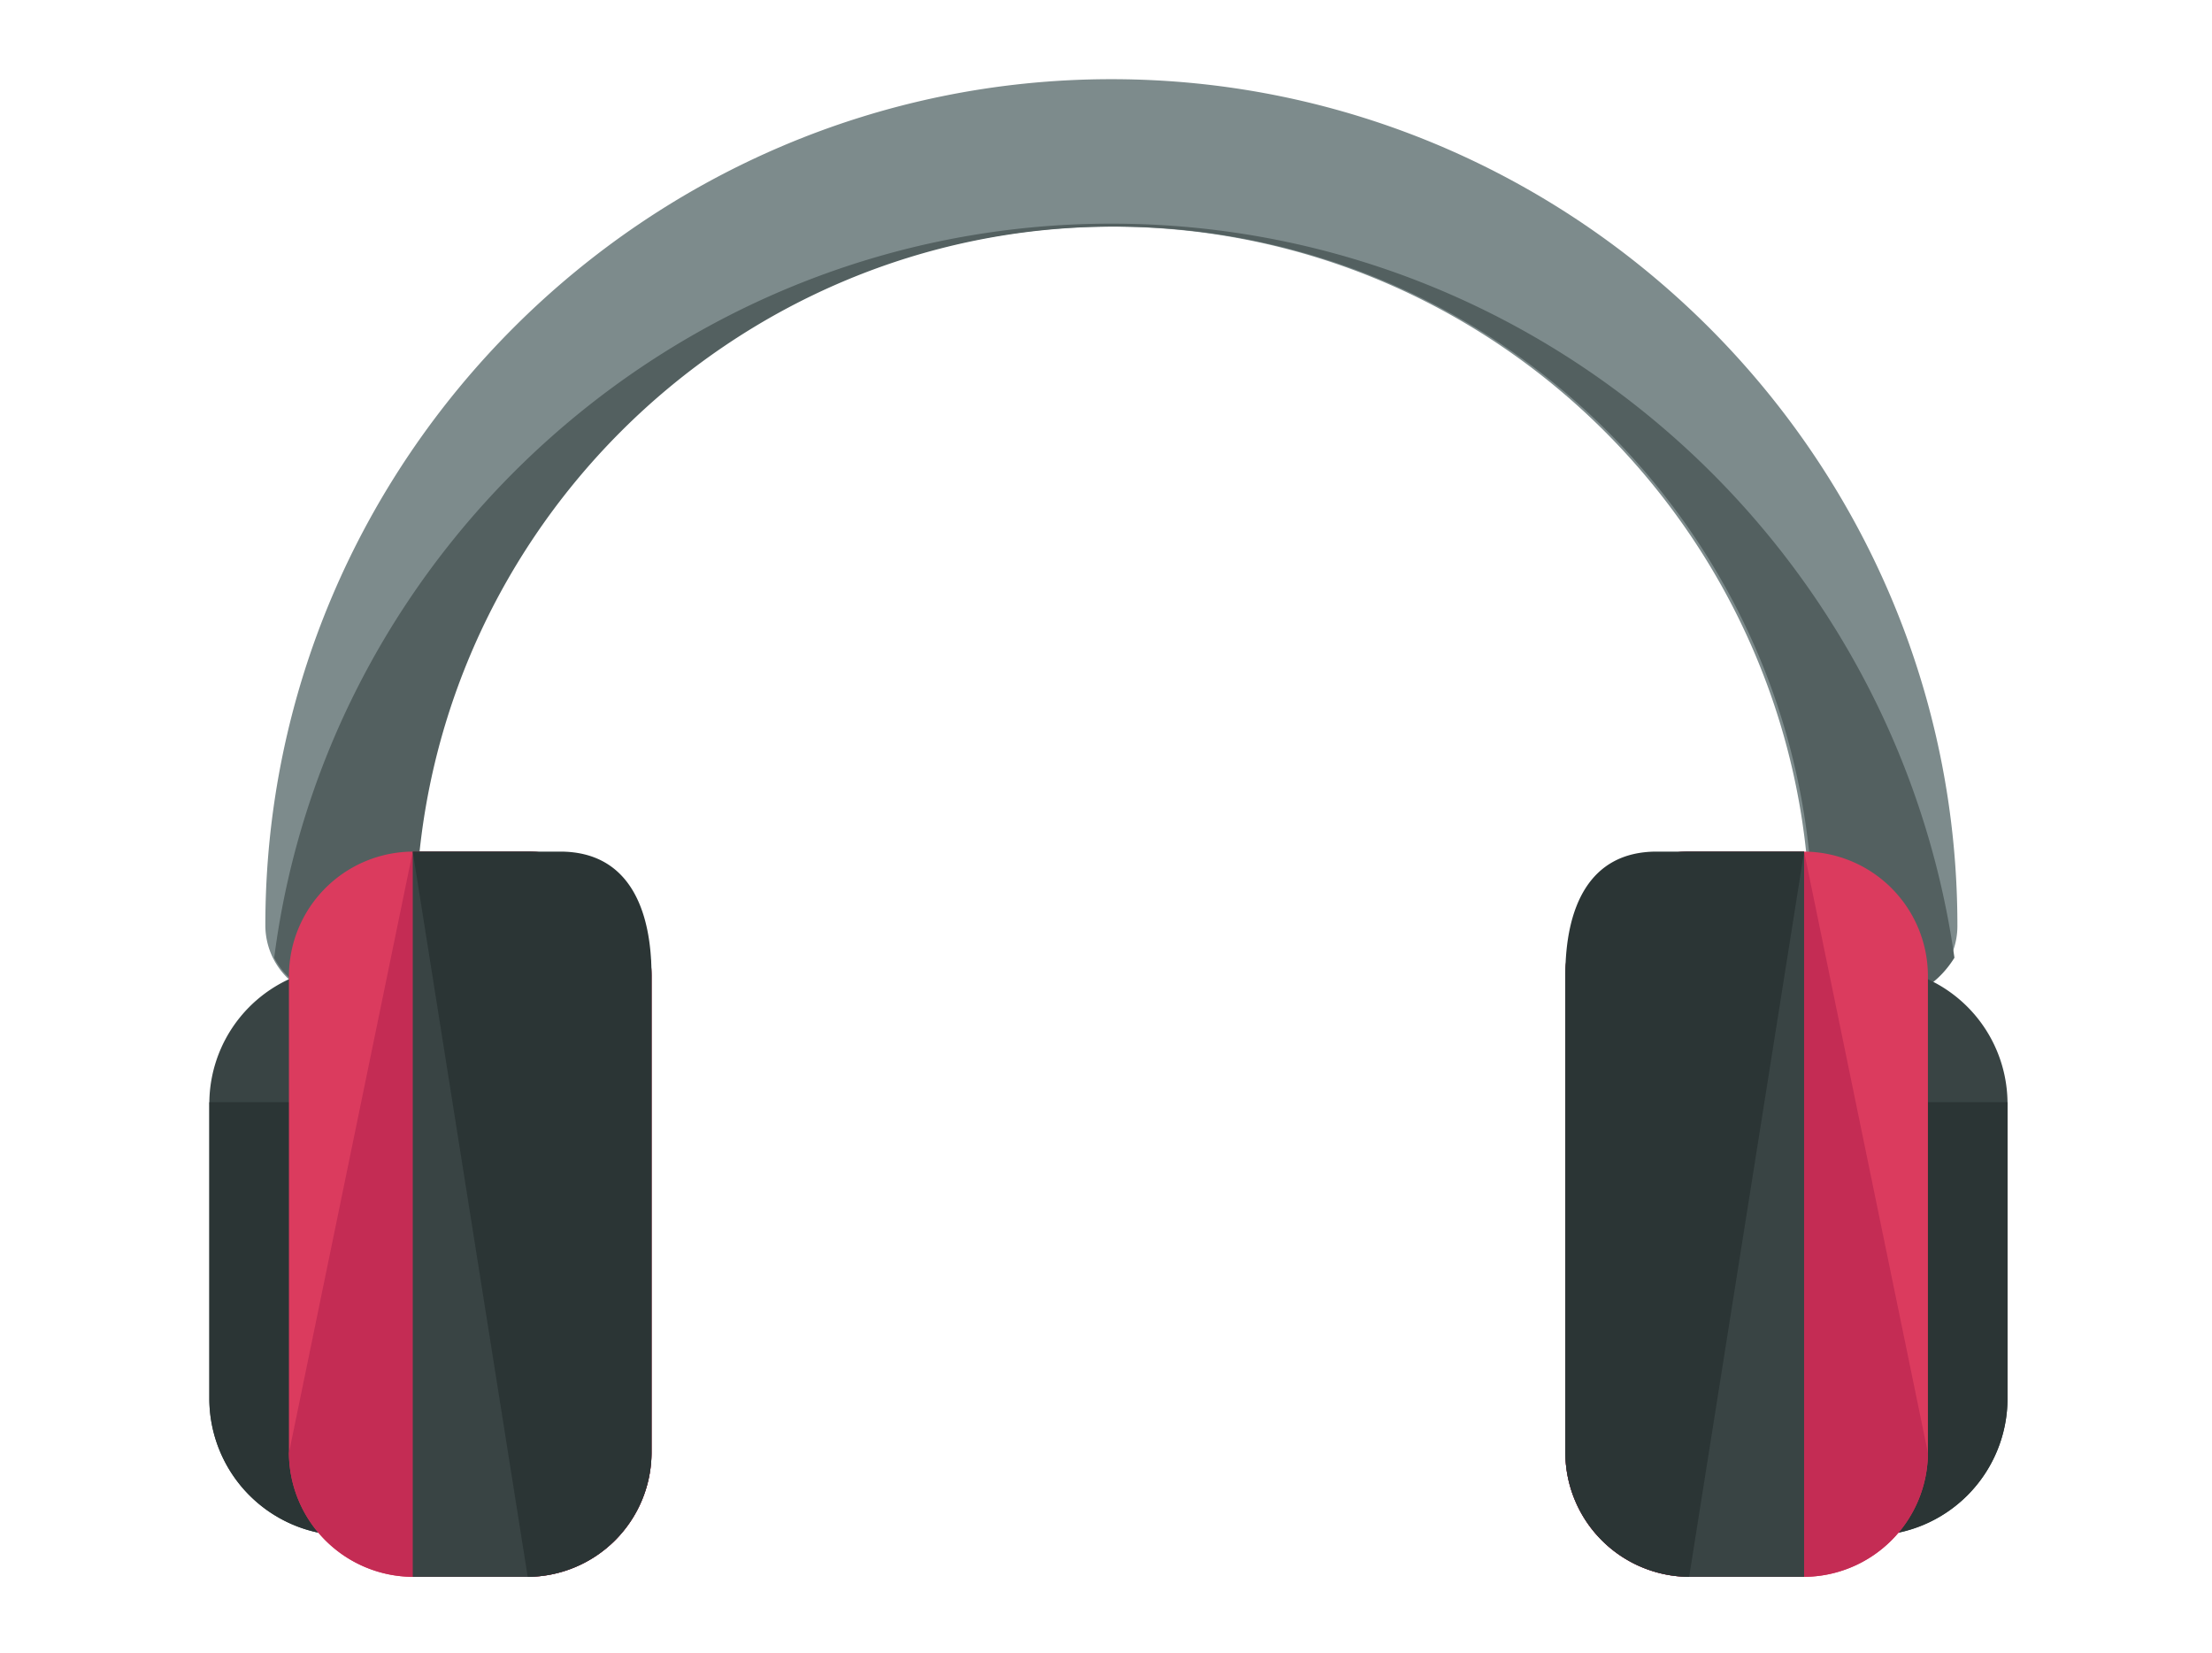 <svg xmlns="http://www.w3.org/2000/svg" width="447" height="334" viewBox="0 0 447 334"><g transform="translate(-187 -1408)"><rect width="447" height="334" transform="translate(187 1408)" fill="none"/><g transform="translate(229.304 1383.2)"><path d="M342.235,226.656a14.748,14.748,0,0,1-14.892-14.892c0-77.44-63.143-141.179-141.179-141.179-77.44,0-141.179,63.143-141.179,141.179a14.892,14.892,0,1,1-29.785,0C15.2,117.644,92.044,40.8,186.164,40.8s170.964,76.844,170.964,170.964A14.748,14.748,0,0,1,342.235,226.656Z" transform="translate(-3.882)" fill="#7d8b8c"/><path d="M186.777,80C100.4,80,28.322,144.93,17.6,228.327a15.566,15.566,0,0,0,13.7,8.34,14.748,14.748,0,0,0,14.892-14.892c0-77.44,63.143-141.179,141.179-141.179,77.44,0,141.179,63.143,141.179,141.179a14.748,14.748,0,0,0,14.892,14.892c5.957,0,10.723-3.574,13.7-8.34C345.231,144.335,273.152,80,186.777,80Z" transform="translate(-4.495 -10.011)" fill="#536060"/><path d="M413.6,369.167a27.717,27.717,0,0,0,27.4,27.4h.6a27.717,27.717,0,0,0,27.4-27.4V309a27.717,27.717,0,0,0-27.4-27.4H441A27.717,27.717,0,0,0,413.6,309Z" transform="translate(-105.627 -61.497)" fill="#394444"/><path d="M413.6,318.4v60.165a27.717,27.717,0,0,0,27.4,27.4h.6a27.717,27.717,0,0,0,27.4-27.4V318.4" transform="translate(-105.627 -70.895)" fill="#2b3535"/><path d="M368,371.921a25.17,25.17,0,0,0,25.019,25.019h23.232a25.17,25.17,0,0,0,25.019-25.019v-96.5A25.17,25.17,0,0,0,416.251,250.4H393.019A25.17,25.17,0,0,0,368,275.419Z" transform="translate(-93.981 -53.529)" fill="#db3b5e"/><path d="M416.251,250.4H393.019A25.17,25.17,0,0,0,368,275.419v96.5a25.17,25.17,0,0,0,25.019,25.019h23.232a25.17,25.17,0,0,0,25.019-25.019" transform="translate(-93.981 -53.529)" fill="#c42c54"/><path d="M416.251,250.4H393.019A25.17,25.17,0,0,0,368,275.419v96.5a25.17,25.17,0,0,0,25.019,25.019h23.232" transform="translate(-93.981 -53.529)" fill="#394444"/><path d="M416.251,250.4H386.466c-13.7,0-18.466,11.318-18.466,25.019v96.5a25.17,25.17,0,0,0,25.019,25.019" transform="translate(-93.981 -53.529)" fill="#2b3535"/><path d="M55.4,369.167a27.717,27.717,0,0,1-27.4,27.4h-.6A27.717,27.717,0,0,1,0,369.167V309a27.717,27.717,0,0,1,27.4-27.4H28A27.717,27.717,0,0,1,55.4,309S55.4,369.167,55.4,369.167Z" transform="translate(0 -61.497)" fill="#394444"/><path d="M55.4,318.4v60.165a27.717,27.717,0,0,1-27.4,27.4h-.6A27.717,27.717,0,0,1,0,378.565V318.4" transform="translate(0 -70.895)" fill="#2b3535"/><path d="M94.87,371.921A25.17,25.17,0,0,1,69.851,396.94H46.619A25.17,25.17,0,0,1,21.6,371.921v-96.5A25.17,25.17,0,0,1,46.619,250.4H69.851A25.17,25.17,0,0,1,94.87,275.419Z" transform="translate(-5.516 -53.529)" fill="#db3b5e"/><path d="M46.619,250.4H69.851A25.17,25.17,0,0,1,94.87,275.419v96.5A25.17,25.17,0,0,1,69.851,396.94H46.619A25.17,25.17,0,0,1,21.6,371.921" transform="translate(-5.516 -53.529)" fill="#c42c54"/><path d="M55.2,250.4H78.432a25.17,25.17,0,0,1,25.019,25.019v96.5A25.17,25.17,0,0,1,78.432,396.94H55.2" transform="translate(-14.097 -53.529)" fill="#394444"/><path d="M55.2,250.4H84.985c13.7,0,18.466,11.318,18.466,25.019v96.5A25.17,25.17,0,0,1,78.432,396.94" transform="translate(-14.097 -53.529)" fill="#2b3535"/></g></g></svg>
